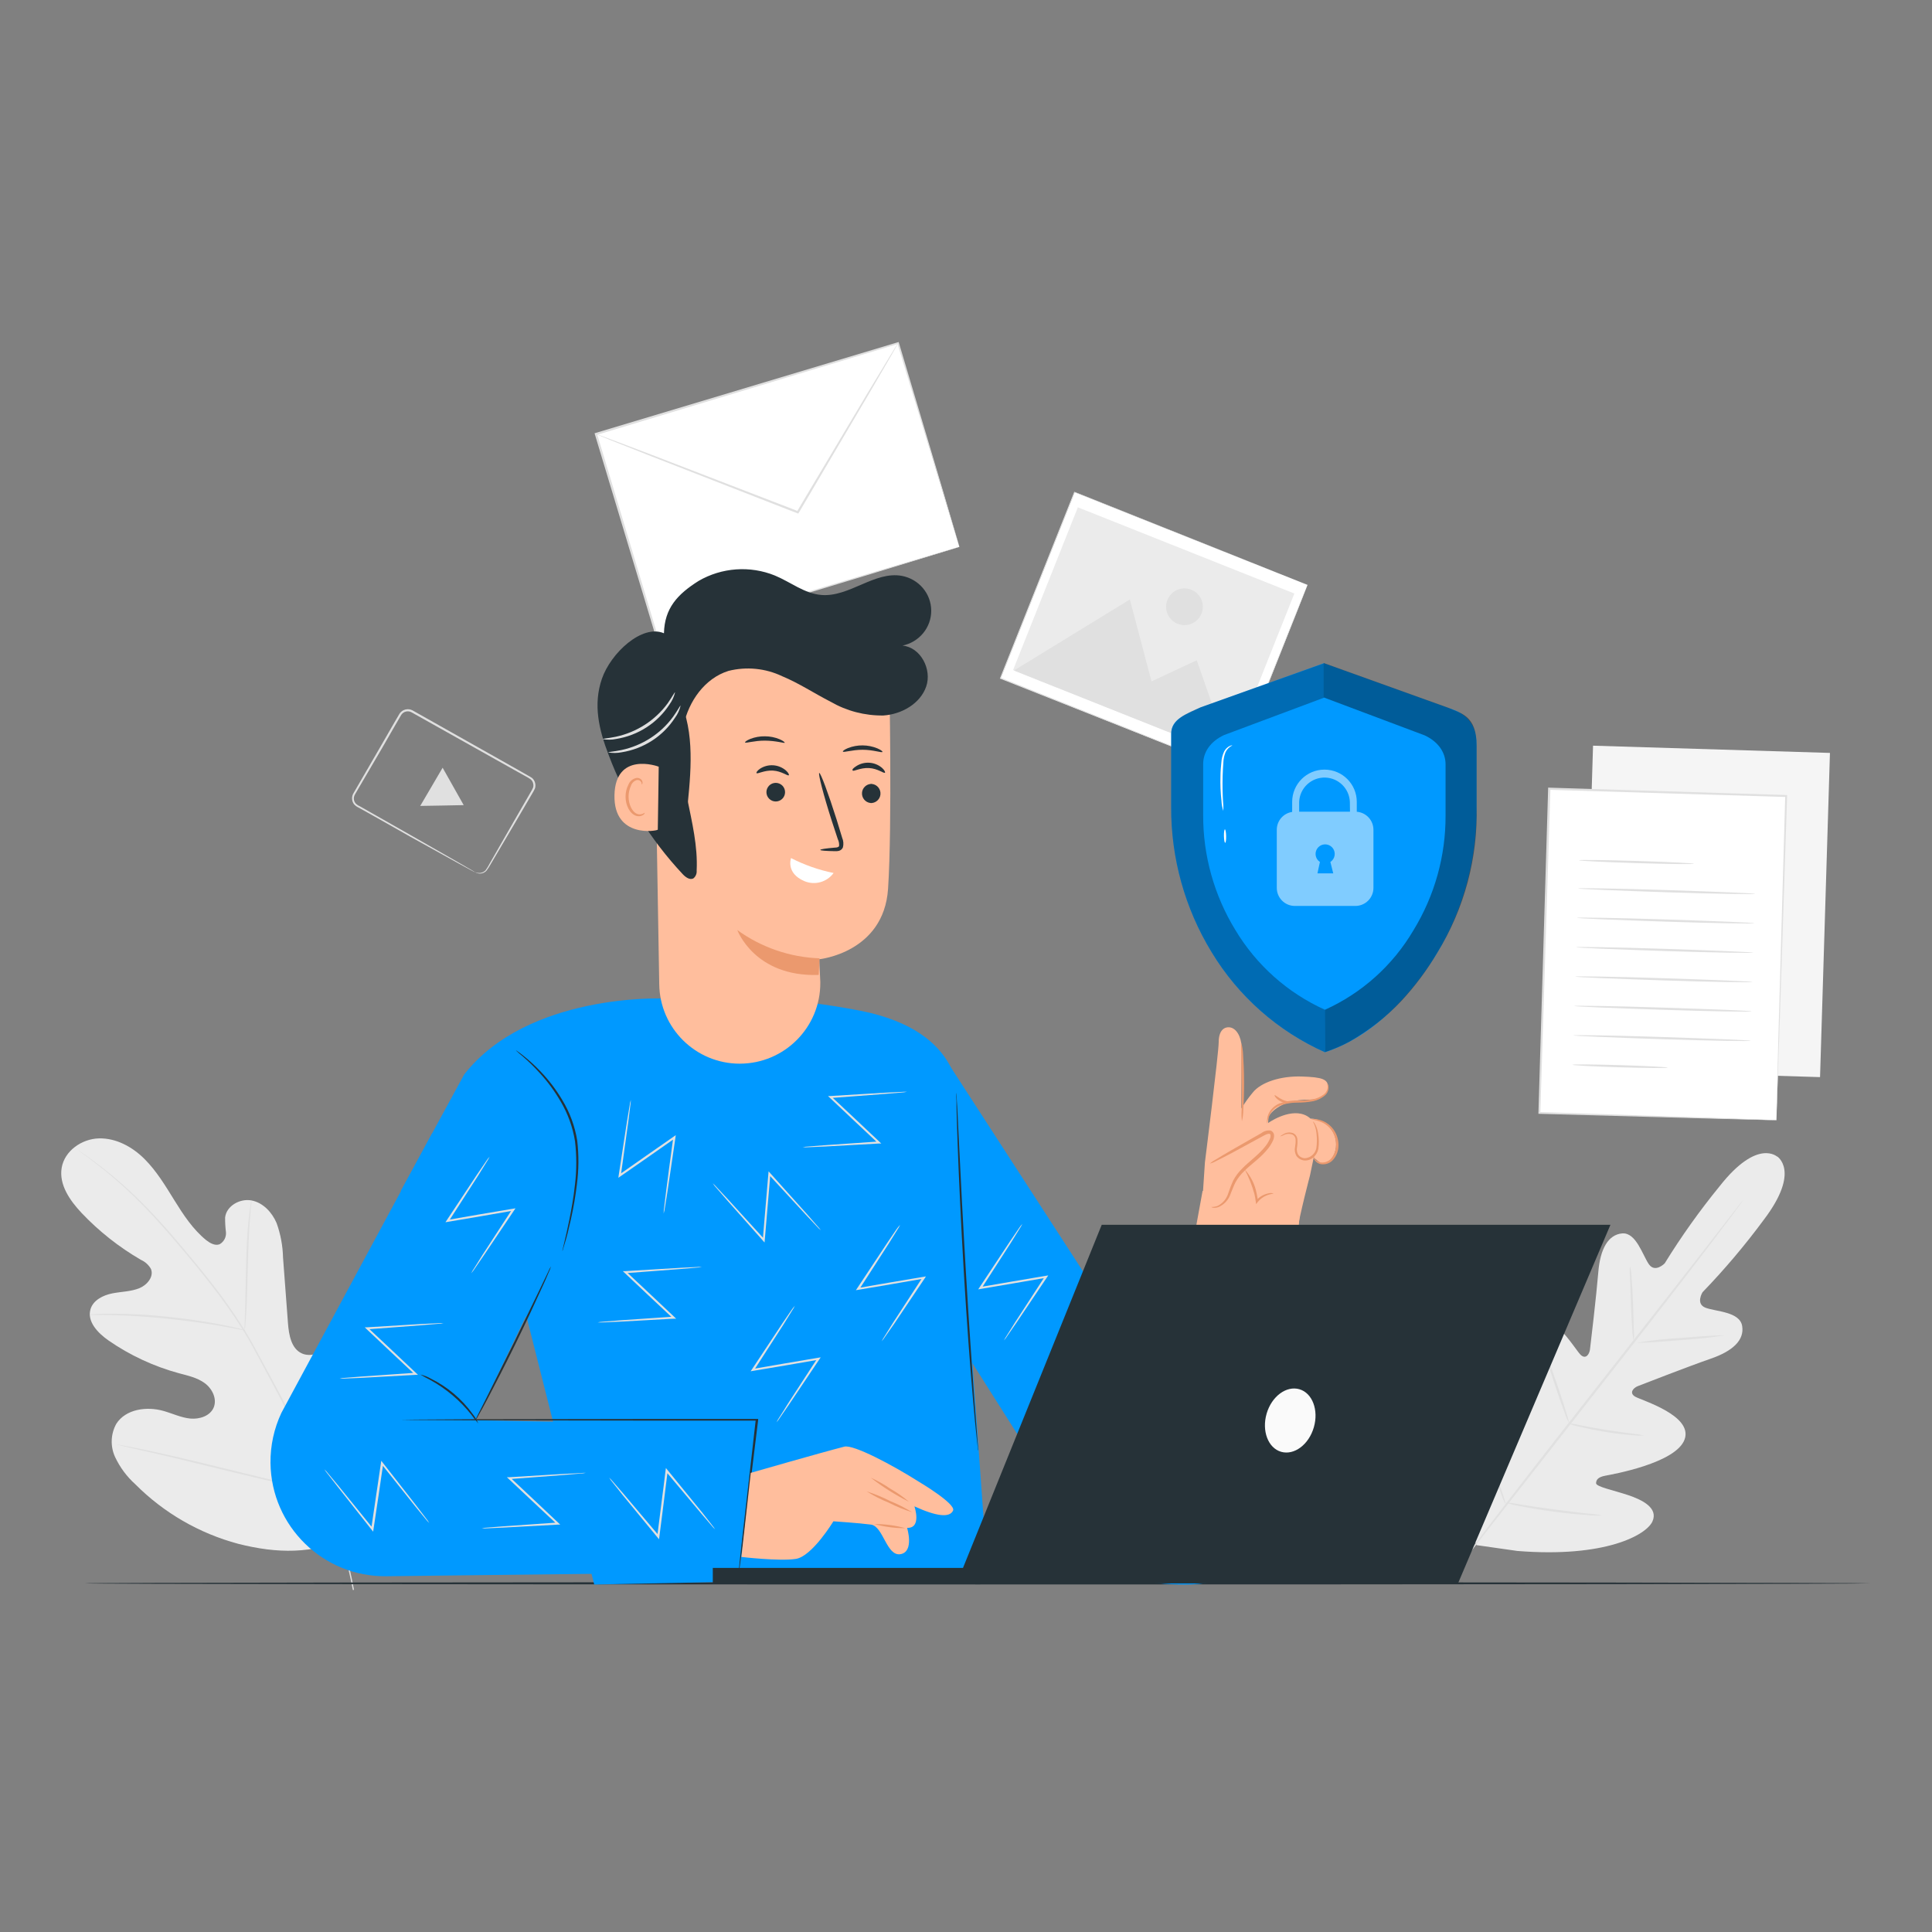 <?xml version="1.0" encoding="UTF-8"?>
<svg id="Layer_2" data-name="Layer 2" xmlns="http://www.w3.org/2000/svg" viewBox="0 0 1000 1000">
  <rect x="0" y="0" width="1000" height="1000" fill="#808080" stroke="none"/>
  <defs>
    <style>
      .cls-1 {
        fill: #000;
      }

      .cls-1, .cls-2, .cls-3, .cls-4, .cls-5, .cls-6, .cls-7, .cls-8, .cls-9, .cls-10, .cls-11 {
        stroke-width: 0px;
      }

      .cls-2 {
        fill: #e0e0e0;
      }

      .cls-3 {
        fill: #eb996e;
      }

      .cls-4 {
        fill: #f5f5f5;
      }

      .cls-5 {
        fill: #09f;
      }

      .cls-6 {
        fill: #ffbe9d;
      }

      .cls-7 {
        fill: #ebebeb;
      }

      .cls-8 {
        isolation: isolate;
        opacity: .5;
      }

      .cls-8, .cls-11 {
        fill: #fff;
      }

      .cls-9 {
        fill: #263238;
      }

      .cls-10 {
        fill: #fafafa;
      }

      .cls-12 {
        opacity: .3;
      }

      .cls-13 {
        opacity: .4;
      }
    </style>
  </defs>
  <g id="freepik--background-complete--inject-2">
    <path class="cls-7" d="M180.62,795.87c29.94-24.51,33.82-65.71,29.58-102.1-.71-6.08-.56-12.55-3.94-17.66-3.38-5.11-10.52-8.2-15.84-5.17-4.33,2.51-5.97,7.94-8.18,12.51-2.97,6.13-7.6,11.31-13.37,14.93-3.76,2.34-8.52,3.96-12.59,2.16-5.56-2.47-6.77-9.67-7.23-15.73-.87-11.29-1.72-22.6-2.55-33.9-.14-6.09-1.27-12.12-3.33-17.85-2.38-5.58-7.03-10.58-12.98-11.71-5.95-1.13-12.98,2.77-13.67,8.81-.03,2.53.12,5.06.43,7.57.25,2.57-1.04,5.04-3.29,6.3-2.38.91-4.98-.61-6.97-2.16-6.84-5.58-11.79-13.11-16.44-20.62-4.65-7.51-9.22-15.15-15.51-21.42-6.3-6.27-14.69-10.82-23.52-10.6-8.83.22-17.76,6.38-19.28,15.15s4.22,16.98,10.28,23.43c9.02,9.52,19.37,17.7,30.72,24.28,2.18.97,3.99,2.61,5.17,4.67,1.67,3.94-1.88,8.27-5.8,9.93-4.46,1.88-9.48,1.82-14.22,2.77-4.74.95-9.76,3.46-11.21,8.07-1.99,6.49,3.79,12.46,9.28,16.29,11.08,7.67,23.37,13.4,36.37,16.94,4.65,1.25,9.52,2.29,13.41,5.13,3.89,2.83,6.49,8.09,4.7,12.55-1.8,4.46-7.38,6.27-12.18,5.8-4.8-.48-9.24-2.66-13.89-3.96-8.65-2.44-19.47-.97-24.36,6.66-2.93,5.28-3.18,11.64-.67,17.14,2.52,5.39,6.09,10.21,10.52,14.19,14.73,14.79,33.11,25.42,53.27,30.81,20.12,5.08,38.4,5.41,57.29-3.2"/>
    <path class="cls-2" d="M183.24,822.89c-3.11-16.78-7.84-33.22-14.13-49.09-7.77-19.38-16.66-38.3-26.63-56.64l-7.81-14.45c-2.55-4.76-5.08-9.48-7.85-13.93-5.31-8.54-11.09-16.79-17.31-24.69-5.91-7.59-11.81-14.6-17.31-21.1s-10.82-12.44-15.95-17.68c-7.98-8.28-16.6-15.92-25.77-22.85-3.25-2.47-5.84-4.33-7.59-5.5l-2.01-1.38c-.23-.16-.47-.3-.71-.43,0,0,.22.19.65.52l1.97,1.45c1.73,1.25,4.33,3.12,7.49,5.63,9.07,7.02,17.6,14.72,25.51,23.02,5.04,5.24,10.32,11.21,15.86,17.72,5.54,6.51,11.38,13.52,17.31,21.12,6.22,7.89,12,16.12,17.31,24.64,2.75,4.44,5.26,9.13,7.81,13.89l7.75,14.47c9.89,18.32,18.75,37.18,26.53,56.49,6.29,15.81,11.08,32.18,14.28,48.9"/>
    <path class="cls-2" d="M126.63,688.66c.2-.87.32-1.75.35-2.64.17-1.69.35-4.18.52-7.23.37-6.1.58-14.54.8-23.8.22-9.26.56-17.74,1.06-23.8.22-3.05.45-5.5.63-7.2.13-.87.18-1.76.17-2.64-.27.84-.45,1.71-.54,2.6-.28,1.69-.61,4.15-.91,7.18-.67,6.1-1.13,14.54-1.34,23.8s-.37,17.59-.5,23.8c-.11,2.92-.17,5.37-.24,7.23-.09.9-.09,1.81,0,2.7Z"/>
    <path class="cls-2" d="M46.51,680.61h3.18c2.03,0,4.98,0,8.65.11,7.29.15,17.31.71,28.45,1.86,11.14,1.15,21.05,2.62,28.24,3.89,3.59.63,6.49,1.19,8.5,1.58l2.29.45c.54,0,.82.13.82,0-.24-.13-.51-.22-.78-.26l-2.27-.63c-1.97-.5-4.87-1.17-8.46-1.86-7.16-1.45-17.16-3.03-28.26-4.2-11.1-1.17-21.2-1.6-28.54-1.58-3.66,0-6.49,0-8.65.19l-2.34.15c-.29.05-.58.14-.84.28Z"/>
    <path class="cls-2" d="M168.11,772.41c.17-.33.31-.67.43-1.02.3-.76.65-1.73,1.1-2.92.95-2.55,2.16-6.3,3.76-10.82,3.05-9.24,6.88-22.13,10.95-36.44,4.07-14.3,7.77-27.2,10.67-36.48,1.45-4.54,2.62-8.27,3.48-10.99.39-1.21.69-2.16.93-2.99.13-.34.23-.7.28-1.06-.19.31-.35.65-.45,1-.28.78-.65,1.75-1.1,2.94-.95,2.55-2.16,6.27-3.74,10.82-3.07,9.24-6.9,22.13-10.95,36.44-4.05,14.3-7.7,27.24-10.69,36.48-1.43,4.54-2.62,8.27-3.46,10.97-.39,1.23-.69,2.16-.95,3.01-.12.34-.21.7-.26,1.06Z"/>
    <path class="cls-2" d="M60.49,747.68c.34.16.69.27,1.06.32l3.14.74,11.55,2.64c9.74,2.16,23.15,5.47,37.97,9.11,14.82,3.63,28.26,6.79,38.04,8.87,4.89,1.04,8.85,1.84,11.6,2.34l3.16.56c.37.08.75.14,1.13.15-.34-.16-.71-.27-1.08-.32l-3.14-.74-11.53-2.64c-9.74-2.16-23.15-5.47-37.95-9.11s-28.26-6.79-38.04-8.87c-4.89-1.04-8.85-1.84-11.6-2.34l-3.18-.58c-.37-.07-.75-.12-1.13-.13Z"/>
    <rect class="cls-11" x="320.82" y="198.81" width="163.36" height="110.11" transform="translate(-56.06 126.69) rotate(-16.74)"/>
    <path class="cls-2" d="M496.6,282.95s-.24-.67-.63-1.93-.97-3.16-1.73-5.58c-1.49-4.89-3.7-12.05-6.49-21.18-5.58-18.33-13.57-44.61-23.3-76.61l.56.3-156.39,47.23h0l.39-.71,31.68,105.46-.65-.35,112.68-33.64,32.26-9.54,8.65-2.53,2.16-.65.78-.19-.69.24-2.16.69-8.48,2.6-32.07,9.8-112.86,34.21-.5.15-.15-.5c-9.67-32.13-20.45-67.85-31.76-105.43l-.15-.54.52-.15h0l156.45-46.95.43-.13.13.43c9.58,32.17,17.44,58.59,22.93,77,2.68,9.13,4.8,16.27,6.23,21.18.71,2.38,1.23,4.22,1.62,5.52.39,1.3.52,1.82.52,1.82Z"/>
    <path class="cls-2" d="M464.88,177.58c-.06.16-.13.32-.22.48l-.74,1.34c-.71,1.23-1.69,2.94-2.9,5.11l-10.93,18.76-36.65,62.16-.26.41-.43-.17-4.78-1.84-70.47-27.5-21.31-8.44-5.76-2.36-1.49-.63c-.18-.06-.35-.15-.5-.26.19.02.37.07.54.15l1.51.52,5.86,2.16,21.42,8.11,70.58,27.18,4.8,1.86-.69.24c14.5-24.34,27.52-46.15,36.96-62.01l11.23-18.56c1.3-2.16,2.34-3.79,3.07-5.02l.84-1.28c.17-.28.28-.43.3-.41Z"/>
    <path class="cls-7" d="M920.07,598.85s-10.15-10.04-29.92,15.04c-10.37,12.69-19.89,26.06-28.5,40.01,0,0-4.93,5.11-8.18.48-3.25-4.63-6.6-16.57-13.83-15.97-7.23.61-11.38,8.05-12.35,19.93-.97,11.88-4.02,37.86-4.33,40.2s-2.16,5.39-4.95,2.6c-2.79-2.79-16.83-26.55-27.76-19.23-10.93,7.31-8.16,40.94-7.92,44.59.24,3.66-.76,5.04-2.57,5.56s-5.82-7.92-10.13-14.52-10.43-13.54-16.36-8.76-12.22,28.3,2.75,71.51l8.24,19.47,21.1,3.01c45.59,3.66,66.79-8.31,69.93-15.25,3.14-6.95-5.08-11.14-12.57-13.65-7.49-2.51-16.66-4.33-16.6-6.17.06-1.84,1.13-3.18,4.74-3.87,3.61-.69,36.78-6.49,41.11-18.85,4.33-12.35-22.18-20.1-25.57-22.05-3.4-1.95-.89-4.61,1.28-5.45,2.16-.84,26.57-10.34,37.84-14.24,11.27-3.89,17.48-9.56,16.21-16.96s-13.63-7.38-18.93-9.39c-5.3-2.01-1.58-8.03-1.58-8.03,11.4-11.8,22-24.34,31.74-37.54,19.32-25.44,6.73-32.87,6.73-32.87"/>
    <path class="cls-2" d="M902.24,621.18c-.1.19-.21.37-.35.54l-1.1,1.56c-1.04,1.38-2.49,3.35-4.33,5.86-3.79,5.08-9.3,12.4-16.18,21.4-13.74,18-32.95,42.71-54.29,69.89l-54.57,69.69-16.47,21.18-4.5,5.73-1.19,1.47c-.28.32-.41.5-.43.48.1-.19.21-.37.35-.54l1.1-1.54,4.33-5.89c3.76-5.08,9.3-12.4,16.16-21.4,13.74-18,32.97-42.71,54.33-69.89,21.36-27.18,40.55-51.8,54.55-69.69,6.9-8.89,12.53-16.1,16.47-21.16,1.9-2.44,3.42-4.33,4.48-5.76l1.21-1.47c.26-.32.41-.5.43-.48Z"/>
    <path class="cls-2" d="M843.67,655.3c.47,1.86.74,3.76.8,5.67.32,3.51.61,8.37.8,13.76.19,5.39.28,9.84.39,13.76.16,1.9.16,3.81,0,5.71-.47-1.85-.73-3.76-.78-5.67-.28-3.53-.52-8.39-.71-13.76-.19-5.37-.32-9.84-.48-13.76-.17-1.9-.18-3.81-.02-5.71Z"/>
    <path class="cls-2" d="M847.47,694.96c7.4-1.2,14.86-2.01,22.35-2.44,12.35-1.02,22.42-1.6,22.44-1.3-7.4,1.18-14.86,1.99-22.35,2.42-12.35,1.04-22.39,1.62-22.44,1.32Z"/>
    <path class="cls-2" d="M811.58,736.67c1.94.15,3.87.46,5.76.93,3.55.67,8.42,1.6,13.83,2.47s10.32,1.51,13.89,1.97c1.95.16,3.88.47,5.78.93-1.95.17-3.9.12-5.84-.13-3.61-.26-8.65-.78-14-1.67-5.34-.89-10.32-1.93-13.83-2.79-1.92-.37-3.79-.94-5.58-1.71Z"/>
    <path class="cls-2" d="M800.24,701.58c.9,1.57,1.62,3.23,2.16,4.95,1.15,3.14,2.68,7.46,4.33,12.27,1.64,4.8,3.03,9.17,4,12.38.61,1.69,1.06,3.44,1.34,5.21-.91-1.57-1.64-3.24-2.16-4.98-1.17-3.12-2.68-7.44-4.33-12.25-1.64-4.8-3.03-9.2-4-12.38-.64-1.68-1.09-3.43-1.34-5.21Z"/>
    <path class="cls-2" d="M763.87,734.38c1.04,2.06,1.92,4.19,2.64,6.38,1.49,4,3.48,9.54,5.63,15.69,2.14,6.14,4,11.73,5.32,15.77.81,2.16,1.44,4.39,1.88,6.66-1.06-2.09-1.94-4.26-2.64-6.49-1.49-3.98-3.48-9.52-5.63-15.66-2.14-6.14-4.02-11.73-5.32-15.79-.81-2.13-1.44-4.32-1.88-6.56Z"/>
    <path class="cls-2" d="M779.28,777.71c2.46.14,4.92.46,7.33.95,4.5.71,10.82,1.69,17.63,2.6s13.15,1.6,17.68,2.16c2.46.16,4.91.49,7.33.97-2.47.15-4.94.09-7.4-.17-4.57-.3-10.82-.87-17.76-1.8s-13.15-2.01-17.63-2.9c-2.44-.41-4.84-1.02-7.18-1.82Z"/>
    <rect class="cls-4" x="799.37" y="410.4" width="167.88" height="122.68" transform="translate(384.81 1340.23) rotate(-88.25)"/>
    <rect class="cls-11" x="776.8" y="432.71" width="167.88" height="122.68" transform="translate(340.63 1339.29) rotate(-88.25)"/>
    <path class="cls-2" d="M919.46,579.78c-.01-.27-.01-.55,0-.82v-2.36c0-2.16.11-5.19.22-9.17.22-8.03.52-19.69.91-34.47.84-29.53,2.03-71.4,3.44-120.97l.5.52-122.61-3.7h0l.58-.54c-1.97,62.75-3.76,120.71-5.24,167.79l-.45-.48,89.06,2.96,24.77.87,6.49.26,2.27.11h-2.16l-6.49-.15-24.67-.63-89.34-2.49h-.45v-.45c1.41-47.1,3.14-105.13,5.02-167.81v-.56h.58l122.59,3.81h.52v.52c-1.62,49.76-2.99,91.7-3.96,121.29-.5,14.71-.91,26.35-1.17,34.34-.15,3.94-.26,6.97-.35,9.07,0,1,0,1.77-.11,2.32s.04.76.04.76Z"/>
    <path class="cls-2" d="M876.79,447.09c0,.32-13.35.15-29.79-.35-16.44-.5-29.79-1.17-29.79-1.47s13.37-.15,29.82.35c16.44.5,29.77,1.17,29.77,1.47Z"/>
    <path class="cls-2" d="M908.47,462.67c0,.3-20.55,0-45.91-.84-25.36-.84-45.91-1.67-45.89-1.97s20.55,0,45.93.84c25.38.84,45.89,1.64,45.87,1.97Z"/>
    <path class="cls-2" d="M908.01,477.88c0,.3-20.58,0-45.93-.84-25.36-.84-45.89-1.67-45.89-1.97s20.58,0,45.93.84c25.36.84,45.89,1.64,45.89,1.97Z"/>
    <path class="cls-2" d="M907.54,493.09c0,.3-20.55,0-45.91-.84-25.36-.84-45.89-1.67-45.89-1.97s20.58,0,45.93.84c25.36.84,45.89,1.71,45.87,1.97Z"/>
    <path class="cls-2" d="M907.08,508.3c0,.3-20.58,0-45.91-.84-25.34-.84-45.91-1.67-45.91-1.97s20.58,0,45.93.84c25.36.84,45.89,1.64,45.89,1.97Z"/>
    <path class="cls-2" d="M906.63,523.51c0,.3-20.58,0-45.93-.84-25.36-.84-45.89-1.67-45.89-1.97s20.58,0,45.93.84c25.36.84,45.89,1.58,45.89,1.97Z"/>
    <path class="cls-2" d="M906.15,538.72c0,.3-20.58,0-45.91-.84-25.34-.84-45.91-1.67-45.89-1.97s20.55,0,45.91.84c25.36.84,45.91,1.64,45.89,1.97Z"/>
    <path class="cls-2" d="M863.23,552.63c0,.3-11.06.22-24.69-.19s-24.67-1.02-24.67-1.32,11.06-.22,24.69.19,24.67,1,24.67,1.32Z"/>
    <rect class="cls-11" x="545.47" y="262.07" width="103.73" height="129.73" transform="translate(72.63 760.96) rotate(-68.29)"/>
    <path class="cls-2" d="M676.76,302.75l-.58-.22-1.69-.65-6.49-2.6-24.73-9.84-87.11-34.62.26-.11-38.34,96.35h0l-.13-.3,120.52,48.03h-.24c11.6-29.04,21.23-53.1,27.93-69.91,3.38-8.39,6.01-14.99,7.81-19.47l2.16-5.13.71-1.77-.67,1.75c-.45,1.17-1.13,2.88-2.01,5.11-1.77,4.5-4.33,11.1-7.7,19.47-6.69,16.83-16.27,40.96-27.8,70.06v.17h-.17l-120.69-47.75h-.22v-.22h0c13.87-34.79,26.96-67.68,38.38-96.35v-.19h.17l87.32,34.88,24.6,9.87,6.49,2.6,1.67.67.54.17Z"/>
    <rect class="cls-7" x="551.84" y="266.69" width="90.66" height="120.62" transform="translate(72.46 760.86) rotate(-68.29)"/>
    <polygon class="cls-2" points="524.81 347.06 584.81 310.28 596.02 352.69 619.43 341.74 636.89 391.68 524.81 347.06"/>
    <path class="cls-2" d="M621.89,317.57c-1.94,4.87-7.46,7.25-12.34,5.31-4.87-1.94-7.25-7.46-5.31-12.34,1.94-4.87,7.46-7.25,12.34-5.31,0,0,0,0,.01,0,4.86,1.93,7.24,7.44,5.31,12.3,0,0,0,.02-.01.03Z"/>
    <path class="cls-2" d="M245.98,451.42c.81.34,1.7.48,2.57.41,1.05-.12,2.03-.6,2.77-1.36.86-1.19,1.62-2.44,2.27-3.74l14.04-24.49,4.67-8.09,2.49-4.33c.43-.69.81-1.41,1.13-2.16.23-.75.23-1.55,0-2.29-.19-.77-.63-1.46-1.23-1.97-.69-.49-1.42-.94-2.16-1.34l-4.82-2.68-10.04-5.63-44.7-25.08c-1.83-.98-4.1-.42-5.26,1.3l-3.35,5.76c-2.16,3.81-4.33,7.59-6.49,11.29l-12.55,21.44c-.5.84-1,1.69-1.47,2.53-.48.73-.73,1.59-.71,2.47.03.85.35,1.67.89,2.34.61.64,1.35,1.14,2.16,1.49l9.46,5.37,16.92,9.61,24.49,14,6.64,3.85,1.71,1.02c.39.24.58.37.56.39l-.61-.28-1.77-.93-6.73-3.68-24.69-13.67-16.92-9.58-9.48-5.3c-.92-.41-1.75-.99-2.44-1.71-.68-.84-1.06-1.87-1.1-2.94-.05-1.07.24-2.13.82-3.03.48-.84.97-1.69,1.47-2.53l12.4-21.4,6.49-11.29,3.4-5.82c1.48-2.2,4.39-2.92,6.73-1.67l44.66,25.16,10.04,5.67,4.78,2.73c.83.42,1.62.9,2.38,1.43.75.64,1.29,1.51,1.54,2.47.26.92.26,1.89,0,2.81-.34.82-.76,1.61-1.23,2.36l-2.53,4.33-4.72,8.07c-6.04,10.21-10.93,18.5-14.34,24.32-.71,1.31-1.52,2.56-2.42,3.74-.81.79-1.86,1.27-2.99,1.36-.68.05-1.36-.06-1.99-.32-.25-.09-.49-.21-.71-.37Z"/>
    <polygon class="cls-2" points="234.56 407.06 240.01 416.73 228.76 416.95 217.51 417.14 223.31 407.26 229.1 397.37 234.56 407.06"/>
  </g>
  <g id="freepik--Table--inject-2">
    <path class="cls-9" d="M968.31,819.54c0,.32-206.95.58-462.15.58s-462.22-.22-462.22-.58,206.91-.61,462.22-.61,462.15.32,462.15.61Z"/>
  </g>
  <g id="freepik--Character--inject-2">
    <path class="cls-5" d="M272.72,682.12l-65.32-65.62,32.84-60.32c32.84-42.06,102.38-39.36,102.38-39.36,34.31-2.33,68.77-.22,102.54,6.3,55.24,10.82,50.78,47.3,50.78,47.3l7.4,135.38,7.94,110.24-203.71,4.11-34.86-137.93"/>
    <path class="cls-5" d="M382.46,813.7l-182.46,2.16c-32.75.38-59.61-25.86-59.99-58.61-.1-8.98,1.83-17.86,5.66-25.99l78.02-144.68,71.08,48.03-48.49,100.54,147.69,2.64-11.51,75.9Z"/>
    <path class="cls-5" d="M489.5,548.35l146.41,226.06-85.42,5.58s-51.02-80.38-49.87-78.74c2.03,3.03-11.12-152.9-11.12-152.9Z"/>
    <path class="cls-9" d="M291.09,647.61c0-.4.07-.79.19-1.17.22-.87.45-1.95.78-3.29.67-2.83,1.67-6.95,2.68-12.05,1.02-5.11,2.16-11.25,2.88-18.09.88-7.41.88-14.9,0-22.31-1.17-7.35-3.74-14.4-7.55-20.79-3.07-5.26-6.69-10.17-10.82-14.65-2.78-3.06-5.74-5.95-8.87-8.65-1.19-.93-2.33-1.93-3.42-2.99.35.17.69.39,1,.63.61.45,1.58,1.08,2.7,2.01,3.25,2.57,6.32,5.37,9.17,8.37,4.26,4.44,8.01,9.36,11.16,14.65,3.95,6.49,6.59,13.68,7.79,21.18.86,7.5.8,15.08-.17,22.57-.73,6.09-1.77,12.14-3.12,18.13-1.13,5.13-2.16,9.22-3.05,12.03-.39,1.41-.74,2.49-.97,3.22-.09.41-.22.81-.39,1.19Z"/>
    <path class="cls-9" d="M285.21,655.4c-.31,1.13-.73,2.22-1.25,3.27-.87,2.16-2.16,5.06-3.83,8.65-3.31,7.33-8.01,17.42-13.41,28.45-5.41,11.03-10.52,20.92-14.3,28.13-1.9,3.55-3.46,6.49-4.57,8.37-.53,1.05-1.13,2.05-1.82,3.01.39-1.1.87-2.18,1.43-3.2,1.1-2.16,2.53-5.06,4.33-8.55l14-28.13c5.3-10.97,10.13-20.88,13.72-28.3,1.69-3.48,3.07-6.38,4.15-8.65.43-1.06.95-2.08,1.56-3.05Z"/>
    <path class="cls-9" d="M382.46,813.7v-1.49c.11-1.04.26-2.49.43-4.33.43-3.85,1.04-9.33,1.8-16.23,1.6-14,3.89-33.69,6.49-56.9l.52.56h-53.9l-94.14-.15-28.56-.17-7.77-.11h-2.73c.23-.03.46-.03.69,0h2.03l7.77-.11,28.56-.17,94.29-.15h54.48v.56c-2.86,23.19-5.26,42.88-6.99,56.86-.87,6.88-1.58,12.35-2.16,16.21-.23,1.82-.43,3.26-.58,4.33l-.17,1.1c-.02.06-.04.19-.06.19Z"/>
    <path class="cls-9" d="M247.56,736.76c-1.31-1.44-2.52-2.97-3.63-4.57-5.83-7.32-13.05-13.42-21.25-17.94-1.75-.85-3.45-1.79-5.11-2.81,1.92.45,3.76,1.18,5.47,2.16,8.54,4.22,15.92,10.45,21.51,18.15,1.23,1.52,2.24,3.2,3.01,5Z"/>
    <path class="cls-9" d="M506.38,751.08c-.16-.62-.26-1.25-.3-1.88-.15-1.32-.35-3.12-.61-5.39-.5-4.67-1.17-11.45-1.88-19.82-1.49-16.77-3.2-39.96-4.72-65.58-1.51-25.62-2.57-48.86-3.18-65.67-.3-8.42-.52-15.15-.61-19.93,0-2.27,0-4.07-.11-5.41-.03-.63-.03-1.26,0-1.88.12.62.18,1.25.19,1.88,0,1.32.17,3.14.3,5.41.24,4.8.56,11.58.97,19.88.8,16.81,1.99,40.01,3.51,65.65,1.51,25.64,3.12,48.79,4.33,65.58.65,8.29,1.17,15.15,1.54,19.86.17,2.16.3,4.07.41,5.39.11.63.16,1.27.15,1.9Z"/>
    <path class="cls-2" d="M343.5,628.08c0-.99.09-1.98.24-2.96.26-2.06.58-4.8,1-8.18.95-7.14,2.16-16.92,3.76-28.26l.82.52-14,9.8-14.24,9.91-1.02.71.17-1.23c1.73-11.23,3.2-20.92,4.33-28.13.56-3.31,1-6.04,1.34-8.07.12-.98.32-1.94.61-2.88,0,.99-.09,1.97-.26,2.94-.26,2.03-.58,4.76-1.02,8.11-.97,7.1-2.34,16.81-3.89,28.13l-.82-.52,14.22-9.95,14.02-9.76,1.02-.71-.17,1.23c-1.67,11.29-3.12,21.07-4.15,28.13-.54,3.35-.97,6.1-1.3,8.14-.13,1.03-.34,2.04-.65,3.03Z"/>
    <path class="cls-2" d="M424.94,636.84c-.78-.62-1.5-1.31-2.16-2.06-1.41-1.51-3.31-3.53-5.65-5.99l-19.32-20.94.93-.32c-.45,5.3-.93,11.06-1.43,17.03-.5,5.97-1.02,11.9-1.47,17.31l-.11,1.25-.82-.93-18.8-21.2-5.37-6.19c-.68-.71-1.29-1.48-1.82-2.32.78.66,1.5,1.39,2.16,2.16l5.58,5.97,19.08,20.92-.93.32c.45-5.39.93-11.23,1.45-17.31.52-6.08,1-11.73,1.45-17.03l.11-1.23.82.91,19.04,21.23,5.43,6.21c.66.69,1.27,1.42,1.82,2.21Z"/>
    <path class="cls-2" d="M465.92,633.94c-.4.91-.9,1.78-1.47,2.6l-4.33,6.97-15.45,23.97-.52-.82,16.79-2.9,17.09-2.88,1.23-.22-.58.93-15.79,23.5-4.76,6.79c-.53.83-1.12,1.62-1.77,2.36.43-.89.92-1.74,1.47-2.55l4.33-6.92,15.47-23.8.54.82-17.09,2.96-16.85,2.86-1.23.19.69-1.02,15.77-23.8,4.63-6.82c.57-.78,1.18-1.52,1.84-2.23Z"/>
    <path class="cls-2" d="M411.41,675.87c-.41.9-.9,1.77-1.47,2.57l-4.33,6.99-15.43,23.95-.54-.82,16.83-2.9,17.11-2.9,1.23-.19-.71,1.02-15.79,23.52-4.65,6.75c-.52.83-1.11,1.62-1.77,2.34.43-.88.92-1.74,1.47-2.55,1.13-1.73,2.6-4.05,4.33-6.9l15.47-23.8.54.82-17.09,2.96-16.85,2.83-1.23.22.69-1.04,15.77-23.8c1.9-2.81,3.46-5.11,4.65-6.82.54-.79,1.13-1.54,1.77-2.25Z"/>
    <path class="cls-2" d="M529.18,633.46c-.43.89-.92,1.75-1.47,2.57l-4.33,6.99-15.43,23.95-.54-.82,16.83-2.9,17.11-2.9,1.23-.19-.69,1.02-15.82,23.52c-1.9,2.77-3.46,5.04-4.65,6.73-.51.84-1.11,1.63-1.77,2.36.44-.89.94-1.74,1.49-2.55l4.33-6.9,15.47-23.8.54.82-17.09,2.94-16.85,2.86-1.21.22.67-1.04,15.77-23.8,4.65-6.82c.51-.81,1.1-1.56,1.75-2.25Z"/>
    <path class="cls-2" d="M597.12,742.38c-.77-.59-1.5-1.24-2.16-1.95l-5.93-5.71-20.36-19.95.91-.37c-.17,5.32-.35,11.08-.54,17.07-.19,5.99-.43,11.94-.63,17.31v1.25l-.89-.89-19.82-20.23-5.67-5.91c-.7-.67-1.36-1.39-1.95-2.16.77.59,1.49,1.24,2.16,1.95l5.89,5.69,20.12,19.95-.93.37c.17-5.41.37-11.25.56-17.31.19-6.06.43-11.75.63-17.07v-1.23l.87.87,20.06,20.25,5.73,5.93c.71.66,1.36,1.37,1.95,2.14Z"/>
    <path class="cls-2" d="M253.42,598.72c-.42.89-.92,1.76-1.47,2.57l-4.33,6.99-15.43,23.97-.54-.82,16.83-2.92,17.11-2.88,1.23-.22-.69,1.04-15.82,23.5-4.63,6.75c-.53.83-1.12,1.61-1.77,2.34.41-.89.91-1.73,1.47-2.53l4.33-6.92c3.92-5.99,9.28-14.22,15.47-23.8l.54.82-17.09,2.96-16.85,2.86-1.21.19.67-1.02c6.34-9.52,11.79-17.74,15.77-23.8l4.65-6.82c.52-.8,1.11-1.56,1.75-2.27Z"/>
    <path class="cls-2" d="M167.87,760.51c.73.66,1.4,1.38,1.99,2.16l5.28,6.34,17.94,22.13-.95.26c.78-5.26,1.6-10.97,2.49-16.92.89-5.95,1.75-11.81,2.55-17.16l.17-1.23.78,1,17.44,22.33,4.95,6.49c.63.75,1.19,1.55,1.69,2.4-.71-.67-1.37-1.39-1.97-2.16l-5.19-6.32-17.63-22.09.95-.24c-.78,5.34-1.62,11.14-2.51,17.16-.89,6.01-1.73,11.64-2.53,16.9l-.17,1.23-.78-.97-17.66-22.37-5.04-6.49c-.65-.77-1.25-1.59-1.8-2.44Z"/>
    <path class="cls-2" d="M363.25,655.75c-.97.21-1.95.34-2.94.39l-8.22.71-28.43,2.16.35-.91,12.46,11.68,12.61,11.9.91.87h-1.25l-28.28,1.56-8.18.35c-.98.08-1.96.08-2.94,0,.96-.19,1.94-.32,2.92-.37l8.16-.65,28.26-1.95-.32.91-12.66-11.86-12.42-11.73-.91-.87h1.23l28.45-1.71,8.22-.41c.99-.1,1.99-.13,2.99-.09Z"/>
    <path class="cls-2" d="M315.3,764.8c.72.68,1.4,1.4,2.03,2.16l5.39,6.23,18.41,21.77-.95.26c.67-5.28,1.41-10.99,2.16-16.94.76-5.95,1.54-11.86,2.16-17.2l.17-1.25.78.97,17.91,21.96,5.08,6.49c.63.75,1.21,1.55,1.73,2.38-.73-.66-1.4-1.39-2.01-2.16l-5.32-6.21-18.17-21.64.93-.28c-.67,5.37-1.41,11.16-2.16,17.2s-1.51,11.68-2.16,16.96l-.17,1.23-.78-.95-18.11-22.03-5.15-6.49c-.67-.76-1.27-1.59-1.77-2.47Z"/>
    <path class="cls-2" d="M229.6,684.83c-.97.21-1.95.34-2.94.39l-8.2.69-28.43,2.16.32-.93,12.48,11.71,12.61,11.9.91.87h-1.25l-28.28,1.56-8.18.35c-.96.08-1.92.08-2.88,0,.96-.21,1.94-.33,2.92-.37l8.16-.65,28.26-1.97-.32.93-12.66-11.86-12.44-11.73-.89-.87h1.23l28.45-1.73,8.22-.39c.96-.09,1.93-.12,2.9-.06Z"/>
    <path class="cls-2" d="M303.23,762.35c-.97.21-1.95.33-2.94.37l-8.22.71-28.43,2.16.35-.93,12.46,11.71,12.61,11.9.91.87h-1.23l-28.3,1.54-8.18.37c-.98.08-1.96.08-2.94,0,.96-.21,1.94-.33,2.92-.37l8.16-.65,28.26-1.97-.32.93-12.66-11.86-12.42-11.68-.91-.84h1.23l28.45-1.73,8.24-.39c.98-.13,1.97-.18,2.96-.13Z"/>
    <path class="cls-2" d="M469.42,565.11c-.97.21-1.95.34-2.94.39l-8.22.69-28.41,2.16.32-.91,12.46,11.68,12.61,11.9.91.87h-1.23l-28.3,1.56-8.18.35c-.98.08-1.96.08-2.94,0,.96-.21,1.94-.33,2.92-.37l8.16-.65,28.28-1.95-.35.91-12.61-11.84-12.42-11.73-.91-.87h1.23l28.45-1.73,8.24-.39c.97-.1,1.95-.13,2.92-.09Z"/>
    <path class="cls-6" d="M388.59,762.35s36.39-10.49,48.44-13.57c4.7-1.19,24.8,9.41,38.69,18.24,0,0,19.13,11.34,17.59,14.82-1.71,3.85-8.65,3.07-20.01-2.16,0,0,3.94,11.4-3.79,11.14,0,0,3.83,12.33-3.4,13.61s-8.91-14.45-15.28-15.3c-6.36-.84-19.47-1.71-19.47-1.71,0,0-10.97,18.17-19.47,19.47-8.5,1.3-28.13-1.02-28.13-1.02l4.82-43.53Z"/>
    <path class="cls-3" d="M450.71,764.86c3.56,1.59,6.97,3.51,10.17,5.73,3.4,1.92,6.6,4.17,9.56,6.71-6.97-3.49-13.58-7.66-19.73-12.44Z"/>
    <path class="cls-3" d="M448.56,771.94c4.16,1.31,8.2,2.97,12.07,4.95,4.01,1.63,7.87,3.59,11.55,5.86-4.16-1.29-8.2-2.94-12.07-4.93-4.02-1.62-7.88-3.59-11.55-5.89Z"/>
    <path class="cls-3" d="M452.46,788.84c5.5-.02,10.97.71,16.27,2.16-5.5.02-10.97-.71-16.27-2.16Z"/>
    <path class="cls-6" d="M382.98,550.55h0c23.03-.05,41.66-18.75,41.61-41.78,0-.17,0-.33,0-.5l-.54-11.77s33.41-3.35,35.61-36.46c2.21-33.1.63-109.5.63-109.5h0c-37.43-18.57-81.97-15.45-116.45,8.16l-5.11,3.53,2.49,147.13c.27,22.86,18.9,41.23,41.76,41.2Z"/>
    <path class="cls-9" d="M450.55,415.63c-2.72-.31-4.67-2.77-4.36-5.49.26-2.29,2.07-4.09,4.36-4.36.26-.07.54-.07.8,0,2.72.31,4.67,2.77,4.36,5.49-.26,2.29-2.07,4.09-4.36,4.36-.27.04-.54.04-.8,0Z"/>
    <path class="cls-9" d="M458.04,399.94c-.54.56-3.66-2.16-8.22-2.4s-8.01,1.9-8.46,1.3c-.45-.61.32-1.28,1.84-2.29,4.15-2.67,9.56-2.31,13.33.89,1.36,1.21,1.8,2.38,1.51,2.51Z"/>
    <path class="cls-9" d="M404.27,406.06c2.19,1.52,2.74,4.52,1.22,6.71-1.52,2.19-4.52,2.74-6.71,1.22-2.19-1.52-2.74-4.52-1.22-6.71,0,0,0,0,0,0,1.52-2.18,4.52-2.73,6.71-1.21Z"/>
    <path class="cls-9" d="M408.28,401.26c-.56.56-3.68-2.16-8.22-2.4-4.54-.24-8.01,1.9-8.48,1.3-.24-.28.35-1.28,1.84-2.29,4.15-2.67,9.56-2.31,13.33.89,1.36,1.21,1.8,2.27,1.54,2.51Z"/>
    <path class="cls-9" d="M424.59,439.9c0-.35,2.83-.78,7.46-1.17,1.19,0,2.16-.28,2.27-.91.09-1.19-.14-2.39-.67-3.46-1.02-3.09-2.03-6.21-3.12-9.48-4.33-13.48-7.16-24.58-6.49-24.8s4.7,10.54,8.96,24.02c1,3.29,1.97,6.49,2.9,9.52.69,1.58.82,3.34.39,5-.39.91-1.2,1.58-2.16,1.8-.67.15-1.37.2-2.06.15-4.67-.09-7.49-.3-7.49-.67Z"/>
    <path class="cls-11" d="M409.44,444.14c6.95,3.57,14.37,6.17,22.03,7.72-3.46,4.75-9.74,6.49-15.15,4.2-9.76-4.18-6.88-11.92-6.88-11.92Z"/>
    <path class="cls-3" d="M424.18,496.03c-15.32-.55-30.12-5.64-42.54-14.63,0,0,8.91,24.38,42.13,23.22l.41-8.59Z"/>
    <path class="cls-9" d="M436.27,388.99c-.13-.26.84-1.06,2.68-1.8,4.88-1.89,10.3-1.83,15.15.15,1.82.78,2.79,1.58,2.66,1.84-.28.61-4.65-1.1-10.26-1.1s-9.97,1.58-10.23.91Z"/>
    <path class="cls-9" d="M385.64,384.27c-.13-.26.84-1.04,2.68-1.8,2.42-.94,5-1.4,7.59-1.36,2.61,0,5.19.51,7.59,1.51,1.82.78,2.77,1.58,2.66,1.86s-4.65-1.1-10.28-1.13c-5.63-.02-9.95,1.51-10.26.91Z"/>
    <path class="cls-6" d="M560.62,789.79c9.93,18.43,29.74,29.33,50.63,27.85h0c24.88-1.74,45.22-20.53,48.92-45.2l12.55-143.64-50.26-12.42-20.53,112.51s-10.73,47.15-41.3,60.91Z"/>
    <path class="cls-6" d="M622,626.78l1.67-25.21s7.12-56.56,7.12-62.1c0-6.36,3.05-7.92,5.41-7.75,3.66.24,6.25,4.76,6.49,10.23,0,1.88-.17,31.78-.17,31.78,1.73-2.83,3.66-5.52,5.78-8.07,4.33-5.6,14.8-8.81,25.47-8.46,10.67.35,13.59,1.38,13.65,5.52-.08,1.6-.87,3.08-2.16,4.02-1.97,1.64-4.47,2.5-7.03,2.42-17.07-.3-21.64,8.81-21.64,8.81l-.22,3.31s10.36-7.42,18.63-4.33c1.22.45,2.34,1.14,3.29,2.03,7.37.03,13.33,6.03,13.3,13.4,0,2.28-.6,4.52-1.72,6.5-.91,2.13-3.05,3.47-5.37,3.35-1.14-.34-2.18-.98-3.01-1.84-.48-.41-1-.79-1.54-1.13l-1.9,9.15s-5.39,20.34-6.73,29.47"/>
    <path class="cls-6" d="M626.91,624.81c3.12.87,6.34-1.43,8.03-4.2,1.69-2.77,2.4-6.04,3.87-8.94,4.46-8.65,15.15-12.77,19.23-21.64.56-1.23.87-2.92-.22-3.74-1.08-.82-2.42-.15-3.53.45l-28.13,15.58"/>
    <path class="cls-3" d="M626.16,602.29c.88-.78,1.84-1.45,2.88-1.99,1.9-1.19,4.7-2.83,8.16-4.85l12.22-6.99,3.53-1.99c1.31-1.04,2.99-1.51,4.65-1.32,1.05.34,1.78,1.3,1.84,2.4.06.89-.1,1.78-.45,2.6-.65,1.44-1.46,2.81-2.42,4.07-3.89,5.06-8.94,8.24-12.57,11.94-1.77,1.67-3.27,3.61-4.46,5.73-1.06,1.99-1.73,4.07-2.55,5.95-1.02,3.18-3.4,5.75-6.49,7.01-2.32.69-3.61,0-3.53-.13,1.12.03,2.24-.15,3.29-.54,2.74-1.4,4.76-3.88,5.58-6.84.69-2.1,1.49-4.15,2.4-6.17,1.19-2.3,2.75-4.4,4.61-6.21,3.72-3.89,8.65-7.16,12.29-11.86.86-1.13,1.58-2.36,2.16-3.66.54-1.23.45-2.47-.24-2.6s-2.06.45-3.25,1.13l-3.59,1.95-12.4,6.75c-3.55,1.88-6.49,3.35-8.44,4.33-1.01.58-2.09,1.01-3.22,1.28Z"/>
    <path class="cls-3" d="M655.97,581.54c.19-2.05.87-4.02,1.97-5.76,1.28-1.78,3.1-3.1,5.19-3.76,2.62-.86,5.36-1.3,8.11-1.3,2.83.03,5.66-.22,8.44-.74,2.33-.48,4.5-1.56,6.27-3.14,1.2-1.11,1.82-2.7,1.69-4.33-.03-.59-.23-1.16-.56-1.64-.11,0,0,.63.11,1.67-.02,1.47-.68,2.85-1.82,3.79-1.73,1.36-3.76,2.28-5.93,2.68-2.72.45-5.48.65-8.24.61-2.86-.03-5.7.41-8.42,1.32-2.27.79-4.21,2.31-5.52,4.33-.85,1.36-1.34,2.9-1.43,4.5-.12.59-.08,1.21.13,1.77Z"/>
    <path class="cls-3" d="M642.53,539.84c-.18,1.98-.18,3.97,0,5.95,0,4.07,0,8.94.15,14.3s0,10.23,0,14.3c-.13,1.98-.09,3.97.13,5.95.47-1.94.71-3.93.71-5.93.26-3.66.43-8.65.41-14.32-.02-5.67-.24-10.69-.5-14.34-.09-2-.39-3.98-.91-5.91Z"/>
    <path class="cls-3" d="M662.72,588.18c.6-.15,1.19-.37,1.73-.67,1.43-.73,3.1-.81,4.59-.22.92.5,1.51,1.44,1.56,2.49.07,1.29-.03,2.58-.28,3.85-.36,1.59-.1,3.26.71,4.67,1.05,1.47,2.74,2.36,4.54,2.38,1.77-.01,3.46-.75,4.67-2.03,1.13-1.13,1.88-2.58,2.16-4.15.34-2.54.3-5.13-.11-7.66-.22-1.71-.74-3.38-1.54-4.91-.61-1.08-1.17-1.49-1.21-1.45s.35.58.8,1.64c.59,1.56.97,3.19,1.1,4.85.28,2.44.25,4.91-.11,7.33-.57,2.83-2.93,4.94-5.8,5.19-1.43,0-2.77-.69-3.61-1.84-.65-1.19-.86-2.57-.58-3.89.24-1.36.3-2.75.17-4.13-.13-1.34-.95-2.51-2.16-3.09-1.71-.65-3.62-.44-5.15.56-1.02.61-1.62.93-1.49,1.08Z"/>
    <path class="cls-3" d="M679.75,597.74c-.15.56-.09,1.17.17,1.69.62,1.5,1.89,2.64,3.46,3.07,2.37.51,4.83-.26,6.49-2.03,1.95-2.14,3-4.96,2.92-7.85,0-2.86-.89-5.65-2.55-7.98-1.36-1.9-3.2-3.4-5.34-4.33-1.4-.63-2.92-.99-4.46-1.06-1.08,0-1.67,0-1.67.17,2,.26,3.94.81,5.78,1.64,1.92.95,3.57,2.38,4.8,4.13,1.44,2.18,2.19,4.74,2.16,7.36.07,2.59-.82,5.12-2.51,7.1-1.39,1.58-3.51,2.32-5.58,1.97-1.38-.31-2.55-1.2-3.22-2.44-.3-.82-.3-1.43-.45-1.43Z"/>
    <path class="cls-3" d="M659.19,617.73c-.93-.29-1.93-.29-2.86,0-2.44.53-4.63,1.86-6.23,3.76l1,.3c-.13-1.34-.35-2.67-.65-3.98-.86-4.65-3-8.97-6.17-12.48,2.12,4.06,3.8,8.33,5.02,12.74.3,1.34.52,2.64.67,3.85l.17,1.34.84-1.06c1.43-1.77,3.35-3.08,5.52-3.79,1.62-.5,2.68-.54,2.68-.69Z"/>
    <path class="cls-3" d="M659.74,566.87c-.28.13.87,2.16,3.51,3.4,2.64,1.23,4.98.52,4.87.22s-2.16-.28-4.33-1.3c-2.16-1.02-3.76-2.53-4.05-2.32Z"/>
    <path class="cls-5" d="M613.35,643.09l63.16,4.52s-9.71,111.75-11.6,129.08c-1.88,17.33-12.98,43.47-51.56,43.47s-45.76-13.13-62.92-40.18c20.23-14.02,52.36-55.89,52.36-55.89l10.56-81.01Z"/>
    <path class="cls-2" d="M643.12,658.13c-.32.94-.72,1.86-1.17,2.75l-3.53,7.44-12.46,25.73-.63-.76,16.38-4.87,16.64-4.89,1.21-.35-.58,1.1-12.98,25.21-3.83,7.25c-.42.89-.92,1.73-1.49,2.53.33-.93.72-1.83,1.17-2.7.91-1.86,2.16-4.33,3.55-7.38l12.57-25.38.63.76-16.62,4.93-16.4,4.8-1.19.35.56-1.1,12.92-25.47c1.58-3.01,2.86-5.47,3.81-7.31.41-.92.89-1.8,1.45-2.64Z"/>
    <path class="cls-2" d="M637.15,765.62c-.97.21-1.95.34-2.94.39l-8.22.71-28.43,2.16.35-.93,12.46,11.68,12.61,11.9.91.87h-1.25l-28.28,1.56-8.18.35c-.98.08-1.96.08-2.94,0,.96-.19,1.94-.31,2.92-.35l8.16-.67,28.26-1.95-.32.93-12.66-11.88-12.42-11.73-.91-.84h1.23l28.45-1.71,8.24-.41c.98-.1,1.98-.13,2.96-.09Z"/>
    <path class="cls-9" d="M466.84,298.08c-14.1-2.63-27.25,11.06-41.67,9.88-8.78-.69-16.04-6.76-24.15-10.09-6.34-2.56-13.2-3.64-20.04-3.15-6.84.49-13.47,2.53-19.37,5.96-11,6.93-17.63,14.14-17.95,27.1-11.28-4.85-27.53,10.22-32.12,23.57-4.58,13.34-1.59,26.27,3.53,39.51,8.55,22.79,21.56,43.71,38.29,61.59,1.48,1.59,3.74,3.26,5.61,2.15.57-.49,1.02-1.11,1.3-1.8.28-.69.39-1.44.32-2.19.63-12.65-2.43-25.13-4.94-37.57-2.5-12.44-4.51-25.27-1.83-37.67,2.68-12.41,10.93-24.26,23.23-28.11,9.3-2.34,19.14-1.37,27.78,2.74,8.78,3.64,16.71,8.94,25.14,13.24,8.25,4.77,17.68,7.23,27.25,7.1,9.48-.62,19.11-6.13,22.17-14.97,3.07-8.84-2.78-20.31-12.27-21.21,4.23-.87,8.02-3.16,10.74-6.47,2.71-3.31,4.18-7.44,4.14-11.69-.03-4.25-1.56-8.36-4.32-11.62-2.76-3.27-6.59-5.49-10.83-6.3Z"/>
    <path class="cls-9" d="M453.02,330.66c-4.52-6.35-10.58-11.5-17.63-14.97-14.91-8.22-32.09-11.59-49.07-9.64-17.03,2.06-32.58,10.55-43.36,23.67-8.21,10.75-13.02,23.63-13.85,37.05-1.18,14.65.36,29.39,4.55,43.5,1.87,5.55,5.46,7.14,10.15,10.74,2.93,2.25,7.58,3.47,10.15.69,1.34-1.72,2.06-3.83,2.04-6,1.94-19.41,3.53-40.2-6.06-57.22,3.59-6.88,8.59-12.95,14.7-17.81,3.05-2.43,6.57-4.23,10.34-5.31,3.77-1.08,7.72-1.41,11.62-.97,11.53,1.73,19.85,11.26,29.72,17.33,7.13,4.26,15.18,6.8,23.5,7.4,8.32.6,16.66-.75,24.34-3.93l-11.14-24.54Z"/>
    <path class="cls-2" d="M311.94,382.55c0-.28,2.68-.35,6.8-1.21,10.82-2.32,20.39-8.49,26.86-17.33,2.43-3.47,3.53-5.75,3.81-5.65-.54,2.26-1.52,4.39-2.89,6.27-3.06,4.72-7.09,8.74-11.85,11.82-4.75,3.08-10.11,5.13-15.72,6.03-2.31.48-4.69.5-7.01.07Z"/>
    <path class="cls-2" d="M314.83,389.44c0-.28,2.64-.35,6.77-1.21,10.83-2.29,20.41-8.47,26.86-17.33,2.47-3.47,3.53-5.75,3.81-5.65-.52,2.26-1.5,4.4-2.89,6.27-3.06,4.72-7.09,8.74-11.84,11.82-4.75,3.08-10.11,5.13-15.72,6.03-2.3.45-4.67.48-6.98.07Z"/>
    <path class="cls-6" d="M340.94,396.84c-.54-.28-22.39-7.98-22.89,14.71s22.37,18.52,22.42,17.87.48-32.58.48-32.58Z"/>
    <path class="cls-3" d="M333.72,420.67s-.41.28-1.08.56c-.95.39-2.01.39-2.96,0-2.38-.93-4.33-4.78-4.33-8.87,0-1.95.42-3.88,1.23-5.65.47-1.43,1.61-2.53,3.05-2.96.94-.17,1.88.3,2.32,1.15.28.63.13,1.08.24,1.13s.5-.37.35-1.3c-.12-.57-.42-1.08-.87-1.45-.61-.48-1.39-.71-2.16-.63-1.9.33-3.5,1.62-4.22,3.42-1,1.95-1.52,4.11-1.51,6.3,0,4.57,2.29,8.91,5.54,9.93,1.23.38,2.56.18,3.63-.52.78-.54.78-1.06.78-1.1Z"/>
  </g>
  <g id="freepik--Shield--inject-2">
    <path class="cls-5" d="M749.59,366.41l-64.41-23.13-63.7,22.83c-8.14,3.83-15.28,6.14-15.28,13.72v37.78c-.15,26.53,7.09,52.58,20.92,75.23,13.82,22.85,34.29,40.94,58.68,51.82,25.96-8.46,45.44-31.05,57.44-50.35,13.87-22.63,21.15-48.69,21.03-75.23v-33.97c0-10.82-5.76-16.1-14.69-18.69Z"/>
    <g class="cls-12">
      <path class="cls-1" d="M685.81,522.66c-19.33-8.72-35.52-23.14-46.41-41.33-10.96-17.9-16.72-38.49-16.64-59.48v-26.4c0-6.01,3.63-11.64,10.82-14.99l51.62-19.3v-17.81l-63.72,22.74c-6.69,2.92-15.28,6.14-15.28,13.72v37.78c-.15,26.53,7.09,52.58,20.92,75.23,13.82,22.85,34.29,40.94,58.68,51.82v-21.98Z"/>
    </g>
    <g class="cls-13">
      <path class="cls-1" d="M685.81,544.58c4.37-1.43,8.61-3.24,12.66-5.41,9.96-5.64,19.02-12.74,26.87-21.07,7.1-7.65,13.34-16.04,18.63-25.03,14.03-22.8,21.09-49.21,20.32-75.97v-31.18c0-15.53-8.01-16.68-14.71-19.6l-64.41-23.13v17.81l52.23,19.62c7.18,3.35,10.82,8.98,10.82,14.97v26.5c.09,20.98-5.68,41.57-16.64,59.46-10.66,18.11-26.66,32.47-45.8,41.11l.04,21.92Z"/>
    </g>
    <path class="cls-8" d="M702.27,420.17v-5.11c0-9.24-7.51-16.72-16.74-16.71-9.22,0-16.7,7.48-16.71,16.71v5.19c-4.57.69-7.96,4.61-7.96,9.24v30.07c0,5.16,4.18,9.35,9.35,9.35h31.33c5.16,0,9.35-4.18,9.35-9.35h0v-30.07c0-4.88-3.75-8.94-8.61-9.33ZM690.09,452.06h-8.18l1.28-5.91c-2.29-1.49-2.94-4.56-1.45-6.86,1.49-2.29,4.56-2.94,6.86-1.45,2.29,1.49,2.94,4.56,1.45,6.86-.38.58-.87,1.07-1.45,1.45.56,2.21,1.49,5.91,1.49,5.91ZM698.75,420.13h-26.31v-5.06c.29-7.25,6.41-12.88,13.66-12.59,6.83.28,12.31,5.75,12.59,12.59l.06,5.06Z"/>
    <path class="cls-11" d="M633.21,419.8c-.56-1.69-.89-3.45-.97-5.24-.48-4.26-.66-8.55-.52-12.83,0-2.51.24-4.89.45-7.05.11-1.97.6-3.91,1.45-5.69.61-1.22,1.6-2.22,2.81-2.83.89-.41,1.43-.39,1.43-.32-1.55.71-2.8,1.96-3.53,3.51-.69,1.73-1.07,3.57-1.13,5.43-.17,2.16-.3,4.52-.37,7.01-.15,4.95,0,9.46.19,12.72.2,1.76.25,3.53.17,5.3Z"/>
    <path class="cls-11" d="M634.14,436.23c-.3,0-.58-1.54-.63-3.46-.04-1.93.19-3.48.5-3.48s.58,1.54.63,3.46c.04,1.93-.17,3.48-.5,3.48Z"/>
  </g>
  <g id="freepik--Device--inject-2">
    <polygon class="cls-9" points="570.25 633.96 498.44 811.55 368.94 811.55 368.94 819.58 754.65 819.58 833.56 633.96 570.25 633.96"/>
    <path class="cls-10" d="M680.03,738.81c-2.6,8.94-10.17,14.58-16.92,12.64s-10.1-10.82-7.51-19.75,10.19-14.58,16.94-12.64,10.1,10.82,7.49,19.75Z"/>
  </g>
</svg>